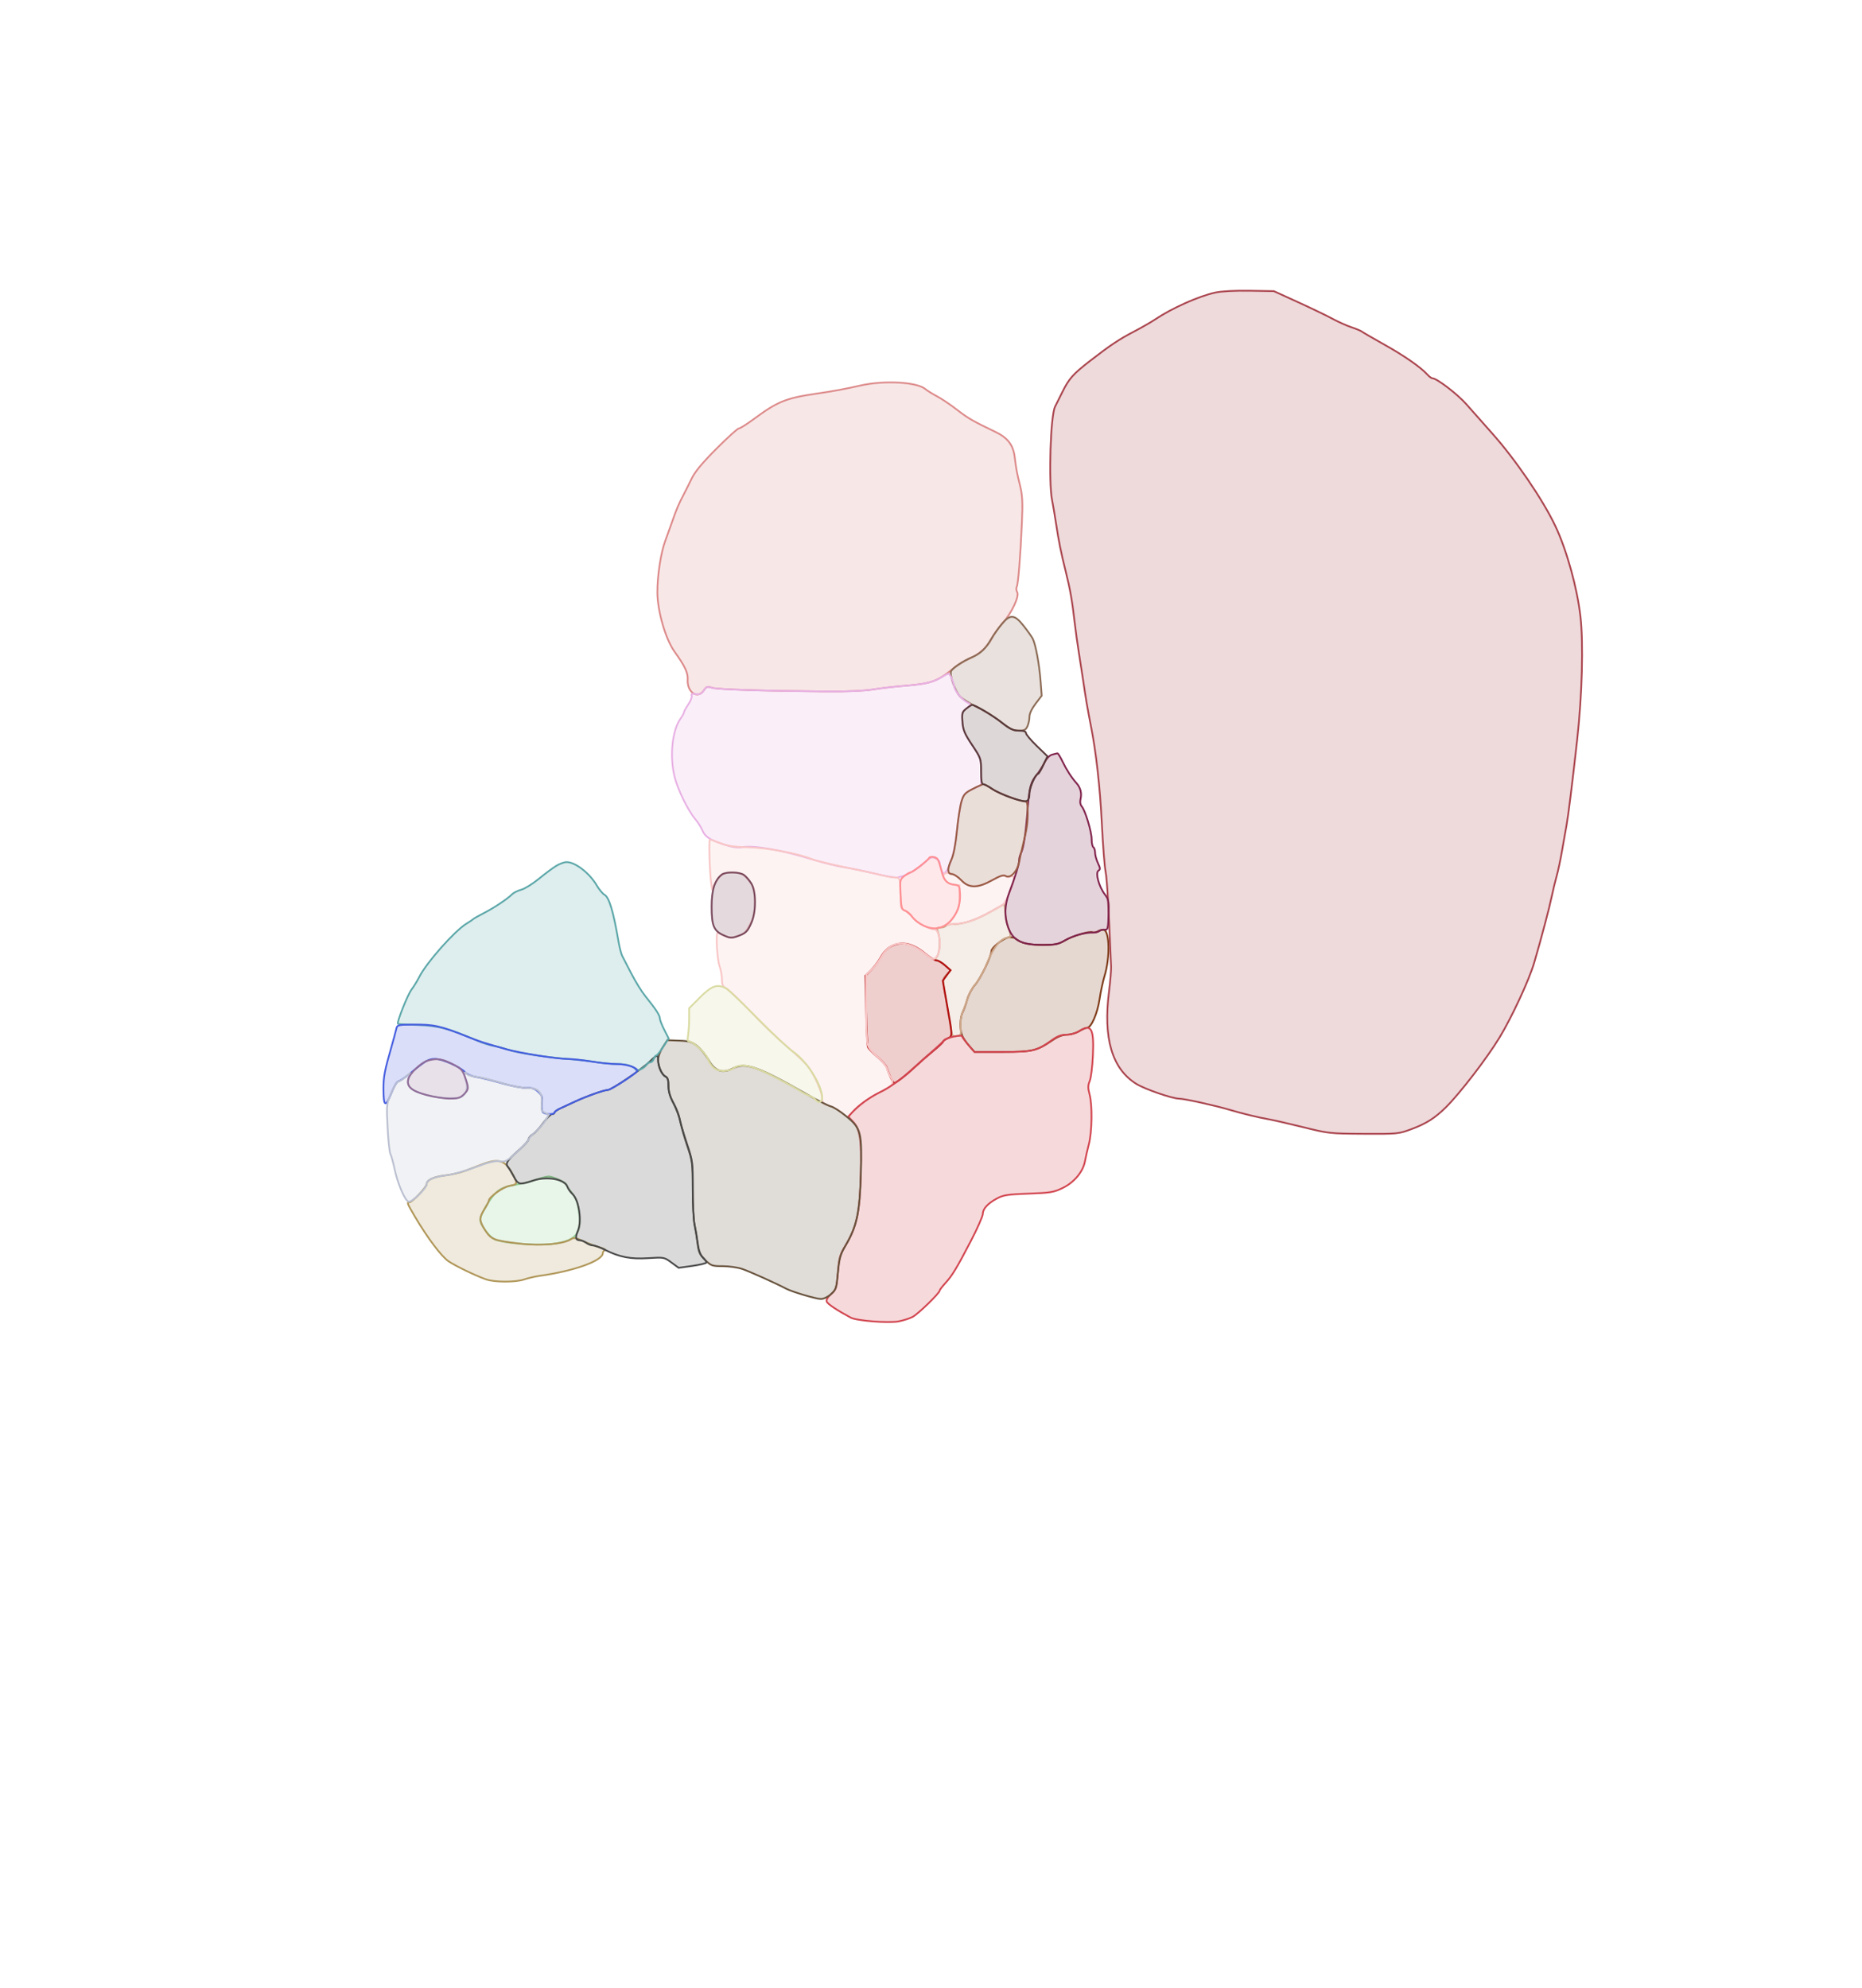<svg xmlns="http://www.w3.org/2000/svg" width="1078" height="1151" viewBox="0 0 1078 1151" version="1.1">
    <path class="svg-region-V" d="M 498 223.218 C 489.623 225.136, 482.861 226.381, 472.500 227.913 C 454.845 230.524, 450.147 232.440, 436.316 242.668 C 432.351 245.601, 428.520 248.001, 427.803 248.003 C 427.086 248.005, 421.234 253.292, 414.797 259.753 C 406.558 268.023, 402.314 273.128, 400.462 277 C 399.015 280.025, 396.856 284.337, 395.665 286.583 C 393.019 291.574, 391.630 294.858, 389.144 302 C 388.092 305.025, 386.303 310.008, 385.168 313.073 C 382.565 320.110, 380.552 333.278, 380.593 343 C 380.638 353.731, 385.333 369.978, 390.463 377.157 C 396.562 385.692, 398.362 389.490, 398.135 393.342 C 397.690 400.881, 403.959 405.045, 407.535 399.587 C 408.942 397.440, 409.469 397.284, 412.308 398.176 C 415.418 399.153, 441.594 399.989, 479 400.305 C 490.280 400.401, 500.622 399.951, 505.500 399.152 C 509.900 398.432, 518.225 397.460, 524 396.993 C 539.250 395.759, 542.424 394.621, 552 386.957 C 554.475 384.976, 558.521 382.488, 560.991 381.428 C 566.890 378.895, 571.628 374.651, 574.201 369.595 C 575.347 367.343, 578.081 363.475, 580.277 361 C 585.697 354.890, 590.241 345.319, 588.907 342.825 C 588.357 341.799, 588.227 340.441, 588.618 339.808 C 589.459 338.448, 590.771 322.124, 591.632 302.316 C 592.126 290.947, 591.920 286.780, 590.596 281.316 C 588.588 273.027, 588.390 271.970, 587.470 264.603 C 586.593 257.590, 583.400 253.428, 576.284 250.028 C 563.418 243.880, 560.361 242.120, 554.174 237.299 C 550.503 234.438, 545.250 230.899, 542.500 229.435 C 539.750 227.970, 536.757 226.119, 535.849 225.320 C 531.064 221.114, 511.846 220.047, 498 223.218" stroke="#dd8a8a" fill="#dd8a8a" fill-opacity="0.2" fill-rule="evenodd"/><path class="svg-region-SF" d="M 579.951 361.283 C 577.999 363.602, 575.229 367.525, 573.796 370 C 570.529 375.643, 567.533 378.462, 562.623 380.513 C 557.407 382.692, 551.276 386.837, 550.579 388.656 C 549.706 390.929, 552.984 400.171, 555.709 403.123 C 557.041 404.566, 561.589 407.405, 565.815 409.433 C 570.042 411.460, 576.200 415.314, 579.500 417.996 C 584.427 422.001, 586.231 422.884, 589.589 422.936 C 593.032 422.990, 593.863 422.597, 594.839 420.453 C 595.478 419.052, 596 416.581, 596 414.962 C 596 413.130, 597.339 410.264, 599.542 407.378 L 603.083 402.738 602.429 394.119 C 601.687 384.357, 599.554 372.933, 597.864 369.684 C 597.240 368.483, 594.878 365.159, 592.615 362.297 C 587.340 355.628, 584.876 355.430, 579.951 361.283" stroke="#8c6b55" fill="#8c6b55" fill-opacity="0.2" fill-rule="evenodd"/><path class="svg-region-AAB" d="M 635.689 539.101 C 634.693 539.687, 633.311 539.950, 632.618 539.684 C 630.613 538.914, 621.162 541.715, 616.454 544.474 C 612.757 546.641, 610.931 547, 603.619 547 C 595.442 547, 591.235 546.028, 588 543.390 C 587.175 542.718, 585.313 542.398, 583.863 542.679 C 580.718 543.288, 574 548.594, 574 550.468 C 574 553.362, 567.568 566.710, 564.565 570.046 C 562.810 571.996, 560.752 575.821, 559.992 578.546 C 559.232 581.271, 558.026 584.625, 557.311 586 C 555.793 588.922, 555.597 595.811, 556.933 599.324 C 557.446 600.674, 559.293 603.403, 561.037 605.389 L 564.207 609 580.354 608.978 C 597.985 608.954, 600.096 608.452, 609.647 602.006 C 612.600 600.013, 615.347 598.999, 617.800 598.996 C 619.835 598.994, 622.973 598.094, 624.774 596.996 C 626.575 595.898, 628.630 595, 629.340 595 C 631.733 595, 635.368 586.718, 636.578 578.510 C 637.228 574.105, 638.524 568.025, 639.459 565 C 642.725 554.434, 642.432 538.841, 638.956 538.272 C 638.155 538.141, 636.685 538.514, 635.689 539.101" stroke="#7f3c1a" fill="#7f3c1a" fill-opacity="0.2" fill-rule="evenodd"/><path class="svg-region-PC" d="M 573.500 527.787 C 564.904 532.632, 557.792 535, 551.841 535 C 549.793 535, 547.840 535.450, 547.500 536 C 547.160 536.550, 545.795 537, 544.466 537 C 542.285 537, 542.145 537.250, 543.025 539.565 C 544.514 543.482, 544.195 551.276, 542.443 553.777 C 541.213 555.534, 541.169 556, 542.231 556 C 542.971 556, 545.106 557.278, 546.977 558.839 L 550.377 561.678 548.189 564.028 C 545.535 566.876, 545.536 566.614, 548.116 581.500 C 549.259 588.100, 550.428 594.987, 550.713 596.805 C 551.165 599.683, 551.572 600.071, 553.866 599.805 C 556.383 599.514, 556.485 599.270, 556.164 594.332 C 555.961 591.213, 556.419 587.843, 557.318 585.832 C 558.138 583.999, 559.532 580.266, 560.417 577.534 C 561.302 574.803, 563.334 571.203, 564.934 569.534 C 566.533 567.866, 569.479 562.450, 571.480 557.500 C 575.183 548.340, 579.504 543, 583.212 543 C 585.290 543, 585.476 541.269, 583.824 537.315 C 583.176 535.767, 582.389 531.975, 582.074 528.889 L 581.500 523.279 573.500 527.787" stroke="#cda789" fill="#cda789" fill-opacity="0.2" fill-rule="evenodd"/><path class="svg-region-DB" d="M 545.347 391.930 C 540.467 394.905, 535.437 396.079, 523.500 397.028 C 517.450 397.508, 509.125 398.477, 505 399.180 C 500.394 399.965, 490.168 400.392, 478.500 400.286 C 439.563 399.932, 415.406 399.165, 412.308 398.184 C 409.446 397.277, 408.947 397.432, 407.469 399.687 C 406.175 401.663, 405.190 402.108, 402.868 401.767 C 400.640 401.440, 400.046 401.677, 400.450 402.730 C 400.745 403.498, 399.864 405.778, 398.493 407.796 C 397.122 409.813, 396 411.853, 396 412.328 C 396 412.803, 395.118 414.430, 394.039 415.945 C 389.160 422.797, 387.612 437.764, 390.552 449.658 C 392.405 457.155, 398.267 469.155, 402.565 474.253 C 404.071 476.039, 405.888 478.897, 406.604 480.604 C 408.218 484.456, 410.691 486.092, 419.109 488.880 C 423.711 490.405, 426.898 490.880, 429.609 490.447 C 436.727 489.308, 452.395 492.045, 470.500 497.588 C 476.550 499.440, 484.650 501.441, 488.500 502.036 C 492.350 502.630, 500.063 504.215, 505.641 505.558 C 511.218 506.901, 517.139 508, 518.798 508 C 522.705 508, 530.476 503.933, 535.320 499.354 C 538.699 496.159, 539.420 495.870, 541.570 496.850 C 542.906 497.459, 544 498.612, 544 499.413 C 544 500.214, 544.468 502.102, 545.041 503.608 C 545.927 505.938, 546.277 506.134, 547.390 504.923 C 550.218 501.847, 552.935 492.089, 554.052 481 C 554.689 474.675, 555.831 467.202, 556.591 464.394 C 557.859 459.705, 558.380 459.095, 562.986 456.908 L 568 454.528 568 446.635 C 568 438.767, 567.984 438.718, 562.800 431.121 C 558.380 424.643, 557.539 422.661, 557.191 417.908 C 556.813 412.729, 556.994 412.147, 559.641 410.022 C 561.622 408.433, 562.086 407.581, 561.153 407.249 C 558.006 406.127, 553.100 400.711, 552.512 397.708 C 551.811 394.129, 549.971 389.998, 549.081 390.004 C 548.761 390.006, 547.081 390.873, 545.347 391.930" stroke="#e8b1e4" fill="#e8b1e4" fill-opacity="0.2" fill-rule="evenodd"/><path class="svg-region-IBr" d="M 516 547.752 C 513.845 548.828, 511.539 551.229, 510 554 C 508.625 556.475, 506.041 559.924, 504.258 561.665 L 501.017 564.829 501.404 584.665 C 501.617 595.574, 502.095 605.243, 502.465 606.152 C 502.836 607.061, 505.328 609.650, 508.003 611.906 C 510.679 614.162, 513.158 617.018, 513.513 618.254 C 514.484 621.629, 517.019 627, 517.643 627 C 518.751 627, 524.635 622.476, 529.500 617.883 C 532.250 615.287, 537.087 611.046, 540.250 608.459 C 543.413 605.872, 546 603.432, 546 603.038 C 546 602.644, 547.171 601.787, 548.603 601.135 C 551.602 599.769, 551.616 600.267, 548.031 580.112 L 545.827 567.725 548.068 564.695 L 550.308 561.664 547.138 558.832 C 545.395 557.274, 543.180 556, 542.216 556 C 541.252 556, 538.299 554.211, 535.654 552.025 C 528.431 546.057, 522.134 544.687, 516 547.752" stroke="#b10e0e" fill="#b10e0e" fill-opacity="0.2" fill-rule="evenodd"/><path class="svg-region-MB" d="M 410.765 495.749 C 410.911 501.112, 411.288 507.491, 411.603 509.926 L 412.175 514.351 414.309 510.926 C 417.372 506.010, 418.936 505.064, 424 505.064 C 428.953 505.064, 430.972 506.219, 434.587 511.118 C 436.641 513.902, 437 515.524, 437 522.015 C 437 528.363, 436.539 530.544, 434.250 535.026 C 431.882 539.663, 430.892 540.609, 427.124 541.831 C 423.240 543.091, 422.365 543.068, 419.340 541.625 C 417.466 540.731, 415.722 540, 415.466 540 C 414.324 540, 415.149 555.172, 416.500 559 C 417.325 561.338, 418 564.983, 418 567.100 C 418 570.271, 418.484 571.210, 420.750 572.436 C 422.262 573.254, 428.675 579.394, 435 586.080 C 441.325 592.767, 450.550 601.640, 455.500 605.798 C 460.450 609.957, 465.800 614.966, 467.389 616.930 C 471.223 621.667, 476 632.212, 476 635.938 C 476 638.546, 476.497 639.069, 479.965 640.108 C 482.145 640.761, 485.400 642.523, 487.197 644.023 L 490.465 646.751 496.713 641.026 C 500.381 637.665, 505.645 634.103, 509.461 632.401 C 516.460 629.278, 517.984 627.166, 515.741 623.701 C 514.958 622.490, 514.017 620.285, 513.652 618.800 C 513.286 617.315, 510.731 614.165, 507.974 611.800 C 504.517 608.834, 502.713 606.414, 502.161 604 C 501.720 602.075, 501.391 592.334, 501.430 582.353 L 501.500 564.206 504.602 561.353 C 506.309 559.784, 508.939 556.322, 510.448 553.659 C 515.657 544.466, 524.499 543.689, 534.742 551.526 C 540.499 555.932, 540.500 555.932, 542.250 553.855 C 545.403 550.113, 544.334 538, 540.850 538 C 537.608 538, 529.516 533.332, 528.068 530.627 C 527.314 529.218, 525.528 527.676, 524.099 527.199 C 521.902 526.466, 521.494 525.726, 521.459 522.416 C 521.314 508.496, 521.203 508, 518.243 508 C 516.727 508, 513.915 507.547, 511.993 506.994 C 510.072 506.441, 500.652 504.386, 491.059 502.428 C 481.467 500.470, 472.017 498.190, 470.059 497.363 C 462.475 494.156, 444.587 490.811, 433.500 490.525 C 425.204 490.311, 421.148 489.720, 417 488.121 C 413.975 486.955, 411.275 486, 411 486 C 410.725 485.999, 410.619 490.386, 410.765 495.749 M 546.341 506.555 C 545.484 508.788, 548.742 511.843, 552.355 512.194 L 555.500 512.500 555.500 519.169 C 555.500 525.116, 555.139 526.351, 552.164 530.571 L 548.828 535.303 555.164 534.651 C 559.887 534.165, 563.791 532.824, 570.500 529.386 C 575.450 526.848, 580.112 524.195, 580.861 523.489 C 582.539 521.908, 586.989 511.167, 586.995 508.683 C 586.999 507.284, 586.510 507.021, 584.875 507.540 C 583.630 507.935, 582.449 507.726, 582.023 507.036 C 581.506 506.201, 579.338 506.897, 574.564 509.429 C 565.549 514.212, 560.953 514.267, 556.635 509.644 C 553.052 505.807, 547.291 504.079, 546.341 506.555" stroke="#f9c6c6" fill="#f9c6c6" fill-opacity="0.2" fill-rule="evenodd"/><path class="svg-region-LBr" d="M 417.876 506.300 C 413.829 509.381, 412 515.135, 412 524.785 C 412 535.951, 413.234 538.900, 418.991 541.496 C 422.617 543.131, 423.571 543.199, 426.810 542.052 C 431.834 540.274, 432.713 539.436, 435.012 534.241 C 437.837 527.855, 437.788 516.011, 434.918 511.367 C 433.773 509.514, 431.873 507.324, 430.695 506.499 C 428.123 504.698, 420.144 504.573, 417.876 506.300" stroke="#79495c" fill="#79495c" fill-opacity="0.2" fill-rule="evenodd"/><path class="svg-region-LPr" d="M 624.500 597.068 C 622.796 598.159, 619.729 598.992, 617.400 598.995 C 614.403 598.999, 612.143 599.838, 608.996 602.118 C 600.298 608.419, 598.062 608.954, 580.328 608.978 L 564.156 609 560.578 604.820 C 558.610 602.521, 557 600.342, 557 599.979 C 557 598.734, 547.670 600.731, 546.584 602.208 C 545.988 603.019, 543.250 605.611, 540.500 607.968 C 537.750 610.326, 532.731 614.785, 529.347 617.877 C 521.505 625.044, 515.908 629.071, 509 632.517 C 502.996 635.513, 496.755 640.086, 493.329 644 L 491.141 646.500 493.713 649.204 C 497.958 653.666, 498.843 659.458, 498.340 679.500 C 497.772 702.144, 496.032 710.247, 489.389 721.183 C 486.319 726.236, 485.810 728.066, 485.086 736.644 C 484.313 745.808, 484.085 746.535, 481.152 749.155 C 479.139 750.954, 478.255 752.502, 478.652 753.535 C 479.187 754.929, 484.675 758.590, 492.526 762.789 C 495.935 764.613, 514.417 766.059, 520.229 764.957 C 522.852 764.459, 526.462 763.321, 528.249 762.428 C 531.367 760.870, 544 748.619, 544 747.154 C 544 746.764, 545.388 744.926, 547.086 743.067 C 551.275 738.480, 553.713 734.479, 561.952 718.661 C 565.828 711.220, 569 704.062, 569 702.754 C 569 699.765, 571.871 696.646, 577.288 693.751 C 580.902 691.821, 583.489 691.430, 595.500 691 C 608.240 690.545, 610.023 690.247, 615.312 687.691 C 621.906 684.505, 627.074 678.266, 628.156 672.186 C 628.517 670.159, 629.513 665.800, 630.370 662.500 C 632.243 655.290, 632.466 639.773, 630.788 633.496 C 629.813 629.851, 629.835 628.330, 630.900 625.732 C 631.629 623.954, 632.452 617.282, 632.730 610.904 C 633.415 595.185, 631.767 592.413, 624.500 597.068" stroke="#d2454f" fill="#d2454f" fill-opacity="0.2" fill-rule="evenodd"/><path class="svg-region-DMr" d="M 383.663 606.294 C 382.126 608.663, 381 611.817, 381 613.750 C 381 617.651, 383.255 622.500, 385.463 623.347 C 386.540 623.761, 387 625.326, 387 628.579 C 387 631.779, 387.917 634.971, 389.952 638.860 C 391.576 641.962, 393.345 646.750, 393.884 649.500 C 394.422 652.250, 396.244 658.547, 397.932 663.493 C 400.843 672.025, 401.002 673.308, 401.044 688.493 C 401.068 697.297, 401.533 706.525, 402.078 709 C 402.623 711.475, 403.412 716.291, 403.831 719.702 C 404.487 725.035, 405.105 726.400, 408.247 729.452 C 411.673 732.779, 412.306 733, 418.415 733 C 421.999 733, 427.083 733.726, 429.715 734.613 C 433.812 735.993, 449.745 743.153, 455.262 746.093 C 458.597 747.870, 472.504 751.974, 475.234 751.987 C 476.830 751.995, 479.274 750.834, 481.104 749.199 C 484.045 746.571, 484.294 745.798, 485.127 736.740 C 485.892 728.416, 486.492 726.268, 489.470 721.187 C 496.079 709.910, 497.758 702.090, 498.394 679.612 C 499.078 655.466, 498.546 653.319, 490.160 646.402 C 486.625 643.486, 482.537 640.838, 481.077 640.517 C 479.616 640.196, 473.264 636.993, 466.960 633.399 C 438.776 617.328, 431.489 614.778, 424.364 618.494 C 418.292 621.661, 413.760 620.079, 410.175 613.543 C 408.704 610.860, 405.827 607.323, 403.783 605.684 C 400.582 603.118, 399.111 602.668, 393.196 602.446 L 386.325 602.187 383.663 606.294" stroke="#68533d" fill="#68533d" fill-opacity="0.2" fill-rule="evenodd"/><path class="svg-region-PMr" d="M 310 683.017 C 306.975 684.049, 301.425 685.414, 297.666 686.051 C 292.545 686.919, 289.984 687.953, 287.452 690.176 C 283.921 693.277, 278 703.177, 278 705.982 C 278 709.367, 283.725 716.756, 287.160 717.806 C 294.365 720.006, 312.199 721.235, 320.351 720.092 C 334.808 718.066, 337.667 713.374, 334.419 697 C 334.037 695.075, 332.437 692.022, 330.862 690.215 C 329.288 688.409, 328 686.474, 328 685.916 C 328 684.631, 320.158 681.028, 317.500 681.092 C 316.400 681.119, 313.025 681.985, 310 683.017" stroke="#90cf92" fill="#90cf92" fill-opacity="0.2" fill-rule="evenodd"/><path class="svg-region-PV" d="M 279.500 673.910 C 276.750 674.924, 272.214 676.643, 269.420 677.729 C 266.626 678.815, 261.451 680.025, 257.920 680.417 C 251.141 681.172, 247 683.093, 247 685.485 C 247 687.174, 238.681 696, 237.089 696 C 235.443 696, 235.658 696.570, 240.226 704.325 C 247.505 716.683, 255.674 727.519, 259.741 730.210 C 264.078 733.080, 275.303 738.490, 281.342 740.621 C 286.346 742.386, 298.612 742.398, 303.624 740.642 C 305.756 739.895, 309.750 738.971, 312.500 738.587 C 332.503 735.796, 349 729.834, 349 725.395 C 349 724.720, 349.563 723.967, 350.250 723.724 C 350.938 723.480, 349.475 722.721, 347 722.037 C 344.525 721.352, 340.250 719.744, 337.500 718.463 C 333.140 716.433, 332.232 716.308, 330.403 717.490 C 326.291 720.148, 312.914 721.332, 301.759 720.026 C 285.808 718.159, 284.344 717.611, 280.944 712.251 C 277.356 706.593, 277.301 705.068, 280.500 700 C 281.875 697.822, 283 695.616, 283 695.098 C 283 693.051, 291.328 687.120, 295.096 686.484 C 299.564 685.729, 299.704 685.286, 297.087 680.210 C 292.689 671.680, 289.064 670.381, 279.500 673.910" stroke="#b09658" fill="#b09658" fill-opacity="0.2" fill-rule="evenodd"/><path class="svg-region-LPVr" d="M 376 614.668 C 371.446 619.092, 353.839 631, 351.852 631 C 349.696 631, 339.772 634.497, 333.105 637.606 C 330.022 639.043, 326.038 640.896, 324.250 641.724 C 322.462 642.551, 321 643.627, 321 644.114 C 321 644.601, 320.367 645, 319.594 645 C 318.820 645, 316.586 647.229, 314.628 649.954 C 312.671 652.679, 309.928 655.656, 308.534 656.569 C 307.140 657.483, 306 658.827, 306 659.556 C 306 660.285, 303.315 663.246, 300.033 666.135 C 293.437 671.940, 292.412 673.586, 294.114 675.637 C 294.745 676.398, 296.286 678.928, 297.538 681.260 C 300.045 685.928, 300.806 686.074, 308.785 683.424 C 316.909 680.724, 327.129 682.682, 328.567 687.212 C 328.890 688.230, 330.195 690.061, 331.466 691.281 C 335.195 694.861, 336.956 706.775, 334.593 712.431 C 332.876 716.541, 333.189 717.983, 335.809 718.032 C 336.739 718.049, 338.374 718.724, 339.441 719.532 C 340.509 720.339, 342.243 721, 343.296 721 C 344.348 721, 347.513 722.157, 350.328 723.571 C 358.724 727.788, 365.078 729.004, 375.336 728.358 C 384.398 727.787, 384.547 727.815, 388.715 730.871 L 392.929 733.961 400.965 732.825 C 405.384 732.200, 409 731.309, 409 730.844 C 409 730.380, 408.035 729.035, 406.856 727.856 C 405.397 726.397, 404.462 723.760, 403.929 719.606 C 403.498 716.248, 402.672 711.338, 402.093 708.696 C 401.514 706.055, 401.060 696.811, 401.085 688.154 C 401.128 672.791, 401.046 672.167, 397.644 661.958 C 395.727 656.206, 393.832 649.700, 393.432 647.500 C 393.033 645.300, 391.422 641.214, 389.853 638.419 C 387.857 634.865, 387 631.946, 387 628.704 C 387 625.180, 386.546 623.828, 385.105 623.056 C 383.050 621.956, 381 617.110, 381 613.351 C 381 610.329, 380.267 610.522, 376 614.668" stroke="#494949" fill="#494949" fill-opacity="0.2" fill-rule="evenodd"/><path class="svg-region-Fr" d="M 322 501.274 C 320.075 502.433, 315.575 505.784, 312 508.719 C 308.425 511.655, 303.833 514.505, 301.795 515.055 C 299.757 515.604, 297.320 516.828, 296.380 517.776 C 293.730 520.447, 286.069 525.540, 280 528.667 C 276.975 530.225, 274.275 531.749, 274 532.053 C 273.725 532.357, 271.925 533.570, 270 534.748 C 263.208 538.905, 246.877 557.335, 242.815 565.429 C 241.691 567.668, 239.646 571.001, 238.270 572.835 C 235.984 575.883, 229.599 591.933, 230.368 592.701 C 230.548 592.881, 235.827 593.189, 242.098 593.385 C 253.741 593.749, 260.286 595.504, 277 602.748 C 279.475 603.820, 283.300 605.022, 285.500 605.419 C 287.700 605.815, 291.438 606.786, 293.807 607.577 C 299.718 609.551, 315.289 611.997, 328.500 613.029 C 334.550 613.501, 342.200 614.360, 345.500 614.938 C 348.800 615.516, 354.117 615.991, 357.316 615.994 C 362.860 616, 366.768 617.178, 368.123 619.253 C 368.857 620.376, 373.101 618.384, 374.300 616.354 C 374.740 615.609, 375.722 615, 376.482 615 C 377.243 615, 378.151 614.100, 378.500 613 C 378.849 611.900, 379.508 611, 379.963 611 C 380.419 611, 382.213 608.784, 383.951 606.076 L 387.111 601.152 384.555 596.109 C 383.150 593.336, 382 590.358, 382 589.493 C 382 587.770, 379.568 584.056, 373.651 576.743 C 371.534 574.127, 367.903 568.277, 365.582 563.743 C 363.260 559.209, 360.874 554.600, 360.278 553.500 C 359.682 552.400, 358.694 548.575, 358.081 545 C 355.118 527.704, 352.635 519.410, 349.998 517.999 C 348.933 517.429, 346.923 515.018, 345.530 512.641 C 341.234 505.310, 332.852 498.901, 327.800 499.083 C 326.535 499.128, 323.925 500.114, 322 501.274" stroke="#5ca7a9" fill="#5ca7a9" fill-opacity="0.2" fill-rule="evenodd"/><path class="svg-region-PCr" d="M 229.383 595.882 C 229.060 597.322, 227.888 601.650, 226.779 605.500 C 222.673 619.759, 222 623.260, 222.015 630.299 C 222.037 640.693, 223.133 641.363, 226.487 633.031 C 228.044 629.164, 229.898 626, 230.607 626 C 231.316 626, 234.507 623.842, 237.698 621.204 C 246.451 613.968, 248.135 613, 251.973 613.001 C 256.027 613.002, 266.636 617.746, 269.310 620.755 C 270.365 621.940, 273.038 623.078, 275.709 623.479 C 278.233 623.857, 284.942 625.499, 290.618 627.126 C 296.295 628.753, 302.744 629.978, 304.949 629.848 C 308.028 629.666, 309.564 630.178, 311.574 632.056 C 313.794 634.130, 314.120 635.133, 313.726 638.681 C 313.470 640.980, 313.743 643.343, 314.331 643.931 C 315.618 645.218, 321 645.366, 321 644.114 C 321 643.627, 322.462 642.551, 324.250 641.724 C 326.038 640.896, 329.975 639.077, 333 637.682 C 339.650 634.614, 349.876 631, 351.907 631 C 353.722 631, 369 621.078, 369 619.900 C 369 618.060, 362.823 616, 357.300 615.996 C 354.110 615.994, 347.450 615.327, 342.500 614.514 C 337.550 613.700, 331.173 613.027, 328.328 613.017 C 322.158 612.997, 300.737 609.578, 293 607.380 C 279.712 603.604, 277.114 602.764, 270.500 600.107 C 254.831 593.812, 251.018 592.972, 238.870 593.141 C 230.130 593.262, 229.961 593.311, 229.383 595.882" stroke="#465ee0" fill="#465ee0" fill-opacity="0.2" fill-rule="evenodd"/><path class="svg-region-Or" d="M 703.500 169.391 C 694.060 171.439, 678.417 178.421, 668.874 184.845 C 666.468 186.464, 660.900 189.663, 656.500 191.952 C 647.908 196.423, 642.789 199.841, 631 208.981 C 621.167 216.605, 618.856 219.212, 615.031 227 C 613.275 230.575, 611.402 234.319, 610.868 235.319 C 608.229 240.262, 606.978 278.713, 609.105 289.500 C 609.647 292.250, 610.705 298.550, 611.456 303.500 C 612.954 313.375, 614.223 319.629, 617.036 331 C 619.595 341.348, 620.744 347.840, 622.080 359.500 C 622.710 365, 623.889 373.550, 624.700 378.500 C 625.511 383.450, 626.594 390.425, 627.107 394 C 628.463 403.444, 629.831 411.485, 631.529 420 C 634.634 435.574, 636.838 455.240, 637.917 477 C 638.530 489.375, 639.494 501.750, 640.058 504.500 C 640.904 508.622, 641.801 524.045, 643.257 559.500 C 643.347 561.700, 642.817 568.216, 642.078 573.981 C 638.608 601.061, 643.837 618.788, 657.853 627.461 C 662.841 630.548, 678.589 635.981, 682.721 636.040 C 685.856 636.085, 703.657 640.020, 712 642.512 C 719.320 644.699, 728.366 646.889, 734.500 647.959 C 737.250 648.439, 746.250 650.504, 754.500 652.548 C 769.154 656.179, 769.961 656.267, 789.500 656.377 C 809.001 656.486, 809.686 656.420, 816.969 653.729 C 825.642 650.524, 830.696 647.333, 837.089 641.027 C 845.154 633.070, 860.933 612.540, 868.180 600.576 C 875.328 588.774, 885.252 567.377, 888.159 557.500 C 892.202 543.767, 896.980 525.712, 898.480 518.500 C 899.167 515.200, 900.420 510.025, 901.264 507 C 902.108 503.975, 903.529 497.225, 904.421 492 C 905.313 486.775, 906.469 480.250, 906.989 477.500 C 907.862 472.880, 910.365 452.714, 913.070 428.500 C 915.977 402.483, 916.777 372.425, 914.979 356.736 C 913.086 340.211, 906.990 318.292, 900.451 304.500 C 893.160 289.119, 877.195 265.749, 863.622 250.588 C 858.605 244.984, 852.044 237.575, 849.043 234.124 C 844.040 228.371, 831.840 219, 829.353 219 C 828.779 219, 827.453 218.045, 826.405 216.878 C 822.578 212.616, 813.070 205.995, 801.424 199.483 C 794.866 195.817, 789.039 192.437, 788.475 191.973 C 787.912 191.509, 785.212 190.386, 782.475 189.477 C 779.739 188.567, 774.800 186.360, 771.500 184.572 C 768.200 182.783, 759.200 178.447, 751.500 174.937 L 737.500 168.554 723.500 168.322 C 714.858 168.178, 707.204 168.588, 703.500 169.391" stroke="#aa444d" fill="#aa444d" fill-opacity="0.2" fill-rule="evenodd"/><path class="svg-region-VOC" d="M 537.833 496.750 C 537.290 497.972, 528.246 505, 527.217 505 C 526.696 505, 525.075 505.940, 523.615 507.088 C 521.044 509.111, 520.973 509.446, 521.359 517.771 C 521.705 525.226, 522.021 526.464, 523.741 527.100 C 524.832 527.504, 526.799 529.171, 528.112 530.806 C 531.670 535.236, 537.912 538.041, 542.626 537.329 C 550.408 536.153, 556.422 527.082, 555.813 517.442 C 555.517 512.775, 555.333 512.481, 552.500 512.166 C 548.218 511.690, 546.331 509.566, 544.949 503.667 C 544.283 500.825, 543.292 497.938, 542.747 497.250 C 541.664 495.885, 538.367 495.549, 537.833 496.750" stroke="#ff8f93" fill="#ff8f93" fill-opacity="0.2" fill-rule="evenodd"/><path class="svg-region-OABr" d="M 609.064 436.880 C 607.559 437.300, 605.821 439.163, 604.516 441.755 C 603.354 444.063, 601.525 446.981, 600.452 448.239 C 596.772 452.553, 595.936 455.519, 595.020 467.500 C 593.883 482.364, 592.603 491.005, 591.130 493.757 C 590.508 494.918, 590 496.850, 590 498.050 C 590 500.379, 588.081 506.670, 584.320 516.671 C 581.568 523.991, 581.364 530.745, 583.708 536.967 C 586.589 544.612, 591.347 547, 603.694 547 C 611.027 547, 612.741 546.650, 616.657 544.355 C 621.209 541.688, 628.474 539.691, 632.896 539.893 C 634.214 539.953, 635.869 539.524, 636.572 538.940 C 637.276 538.356, 638.673 538.018, 639.676 538.189 C 641.309 538.467, 641.530 537.581, 641.789 529.735 C 642.054 521.708, 641.869 520.695, 639.597 517.717 C 636.196 513.257, 634.042 505.210, 635.936 504.039 C 637.094 503.324, 637.049 502.623, 635.658 499.692 C 634.746 497.770, 634 495.055, 634 493.658 C 634 492.261, 633.550 490.840, 633 490.500 C 632.450 490.160, 632 488.118, 632 485.962 C 632 481.489, 628.355 469.310, 626.286 466.868 C 625.420 465.845, 625.148 464.257, 625.560 462.618 C 626.391 459.306, 625.579 456.026, 623.289 453.442 C 620.253 450.018, 617.471 445.707, 615.096 440.750 C 613.845 438.137, 612.524 436.045, 612.161 436.100 C 611.797 436.155, 610.404 436.505, 609.064 436.880" stroke="#81244d" fill="#81244d" fill-opacity="0.2" fill-rule="evenodd"/><path class="svg-region-SOTr" d="M 563.226 456.667 C 558.717 458.991, 557.867 459.926, 556.637 463.917 C 555.861 466.438, 554.673 474.125, 553.997 481 C 553.214 488.961, 552.084 494.930, 550.884 497.438 C 548.329 502.779, 548.398 506, 551.067 506 C 552.204 506, 554.620 507.575, 556.435 509.500 C 560.961 514.299, 565.945 514.321, 574.422 509.581 C 579.234 506.890, 580.930 506.381, 582.382 507.194 C 585.069 508.697, 589.078 504.343, 590.081 498.831 C 590.515 496.449, 591.379 492.475, 592.001 490 C 594.463 480.209, 595 476.717, 595 470.486 C 595 465.584, 594.657 464, 593.596 464 C 590.688 464, 577.649 459.029, 574.093 456.564 C 572.058 455.154, 569.945 454, 569.398 454 C 568.851 454, 566.074 455.200, 563.226 456.667" stroke="#995b45" fill="#995b45" fill-opacity="0.2" fill-rule="evenodd"/><path class="svg-region-PNr" d="M 234.694 623.532 C 233.151 624.889, 231.339 626, 230.667 626 C 229.995 626, 228.153 628.965, 226.575 632.588 C 223.733 639.111, 223.711 639.312, 224.384 652.713 C 224.758 660.158, 225.499 667.064, 226.032 668.059 C 226.564 669.054, 227.658 672.997, 228.462 676.820 C 230.235 685.249, 234.315 694.800, 236.501 695.639 C 238.315 696.335, 247 687.953, 247 685.505 C 247 683.106, 251.101 681.233, 258 680.481 C 261.575 680.091, 269.225 677.981, 275 675.791 C 282.779 672.842, 286.459 671.938, 289.199 672.303 C 292.607 672.757, 293.411 672.322, 299.449 666.752 C 303.052 663.427, 306 660.254, 306 659.700 C 306 659.145, 307.752 657.192, 309.893 655.359 C 312.035 653.526, 314.689 650.497, 315.792 648.628 L 317.798 645.229 315.513 644.188 C 313.536 643.287, 313.285 642.566, 313.644 638.824 C 314.246 632.558, 311.529 629.618, 305.353 629.851 C 302.704 629.952, 296.588 628.768, 290.786 627.032 C 285.286 625.387, 278.574 623.747, 275.870 623.388 C 273.167 623.030, 270.714 622.346, 270.419 621.868 C 268.932 619.463, 268.401 621.485, 269.603 624.973 C 271.213 629.648, 270.238 633.267, 266.884 635.062 C 263.951 636.632, 253.281 635.814, 245.114 633.393 C 237.424 631.114, 235.032 628.404, 236.732 623.899 C 237.334 622.305, 237.753 621.014, 237.663 621.032 C 237.573 621.049, 236.237 622.174, 234.694 623.532" stroke="#bbc0d1" fill="#bbc0d1" fill-opacity="0.2" fill-rule="evenodd"/><path class="svg-region-OVr" d="M 559.526 410.158 C 557.003 412.142, 556.816 412.767, 557.197 417.908 C 557.545 422.616, 558.432 424.737, 562.805 431.323 C 567.896 438.991, 568 439.295, 568 446.573 C 568 451.838, 568.364 454.005, 569.250 454.018 C 569.938 454.028, 572.337 455.282, 574.583 456.805 C 579.617 460.219, 592.076 464.569, 594.334 463.702 C 595.467 463.267, 596 461.896, 596 459.418 C 596 456.047, 599.533 448, 601.013 448 C 601.368 448, 602.731 445.709, 604.043 442.909 L 606.427 437.818 600.213 431.813 C 596.796 428.510, 594 425.176, 594 424.404 C 594 423.433, 592.769 423, 590.011 423 C 586.775 423, 584.872 422.104, 579.924 418.250 C 574.676 414.162, 564.806 408.261, 562.885 408.063 C 562.547 408.029, 561.035 408.971, 559.526 410.158" stroke="#593939" fill="#593939" fill-opacity="0.2" fill-rule="evenodd"/><path class="svg-region-COr" d="M 247.436 614.070 C 243.770 615.136, 237.171 621.470, 236.359 624.704 C 235.282 628.996, 238.194 631.563, 246.759 633.874 C 251.091 635.044, 257.214 636, 260.364 636 C 265.111 636, 266.511 635.580, 268.545 633.545 C 271.473 630.618, 271.523 629.931, 269.270 623.646 C 267.724 619.334, 266.889 618.468, 261.793 615.896 C 255.898 612.919, 252.768 612.522, 247.436 614.070" stroke="#906d99" fill="#906d99" fill-opacity="0.2" fill-rule="evenodd"/><path class="svg-region-HRr" d="M 405.333 577.333 L 399 583.667 398.989 589.583 C 398.983 592.837, 398.699 597.188, 398.358 599.250 C 397.921 601.896, 398.102 603, 398.975 603 C 401.269 603, 408.246 609.345, 409.652 612.709 C 411.809 617.873, 414.481 620, 418.809 620 C 420.904 620, 423.491 619.339, 424.559 618.532 C 428.663 615.427, 434.888 616.603, 447.085 622.787 C 453.363 625.970, 460.300 629.730, 462.500 631.141 C 464.700 632.553, 467.472 634.016, 468.660 634.393 C 469.848 634.769, 471.365 635.735, 472.032 636.539 C 473.922 638.816, 476 638.292, 476 635.537 C 476 628.205, 467.168 614.234, 459.070 608.758 C 456.556 607.058, 447.300 598.372, 438.500 589.455 C 429.700 580.539, 421.517 572.739, 420.316 572.122 C 415.251 569.521, 412.023 570.644, 405.333 577.333" stroke="#d9dba1" fill="#d9dba1" fill-opacity="0.2" fill-rule="evenodd"/>
    </svg>